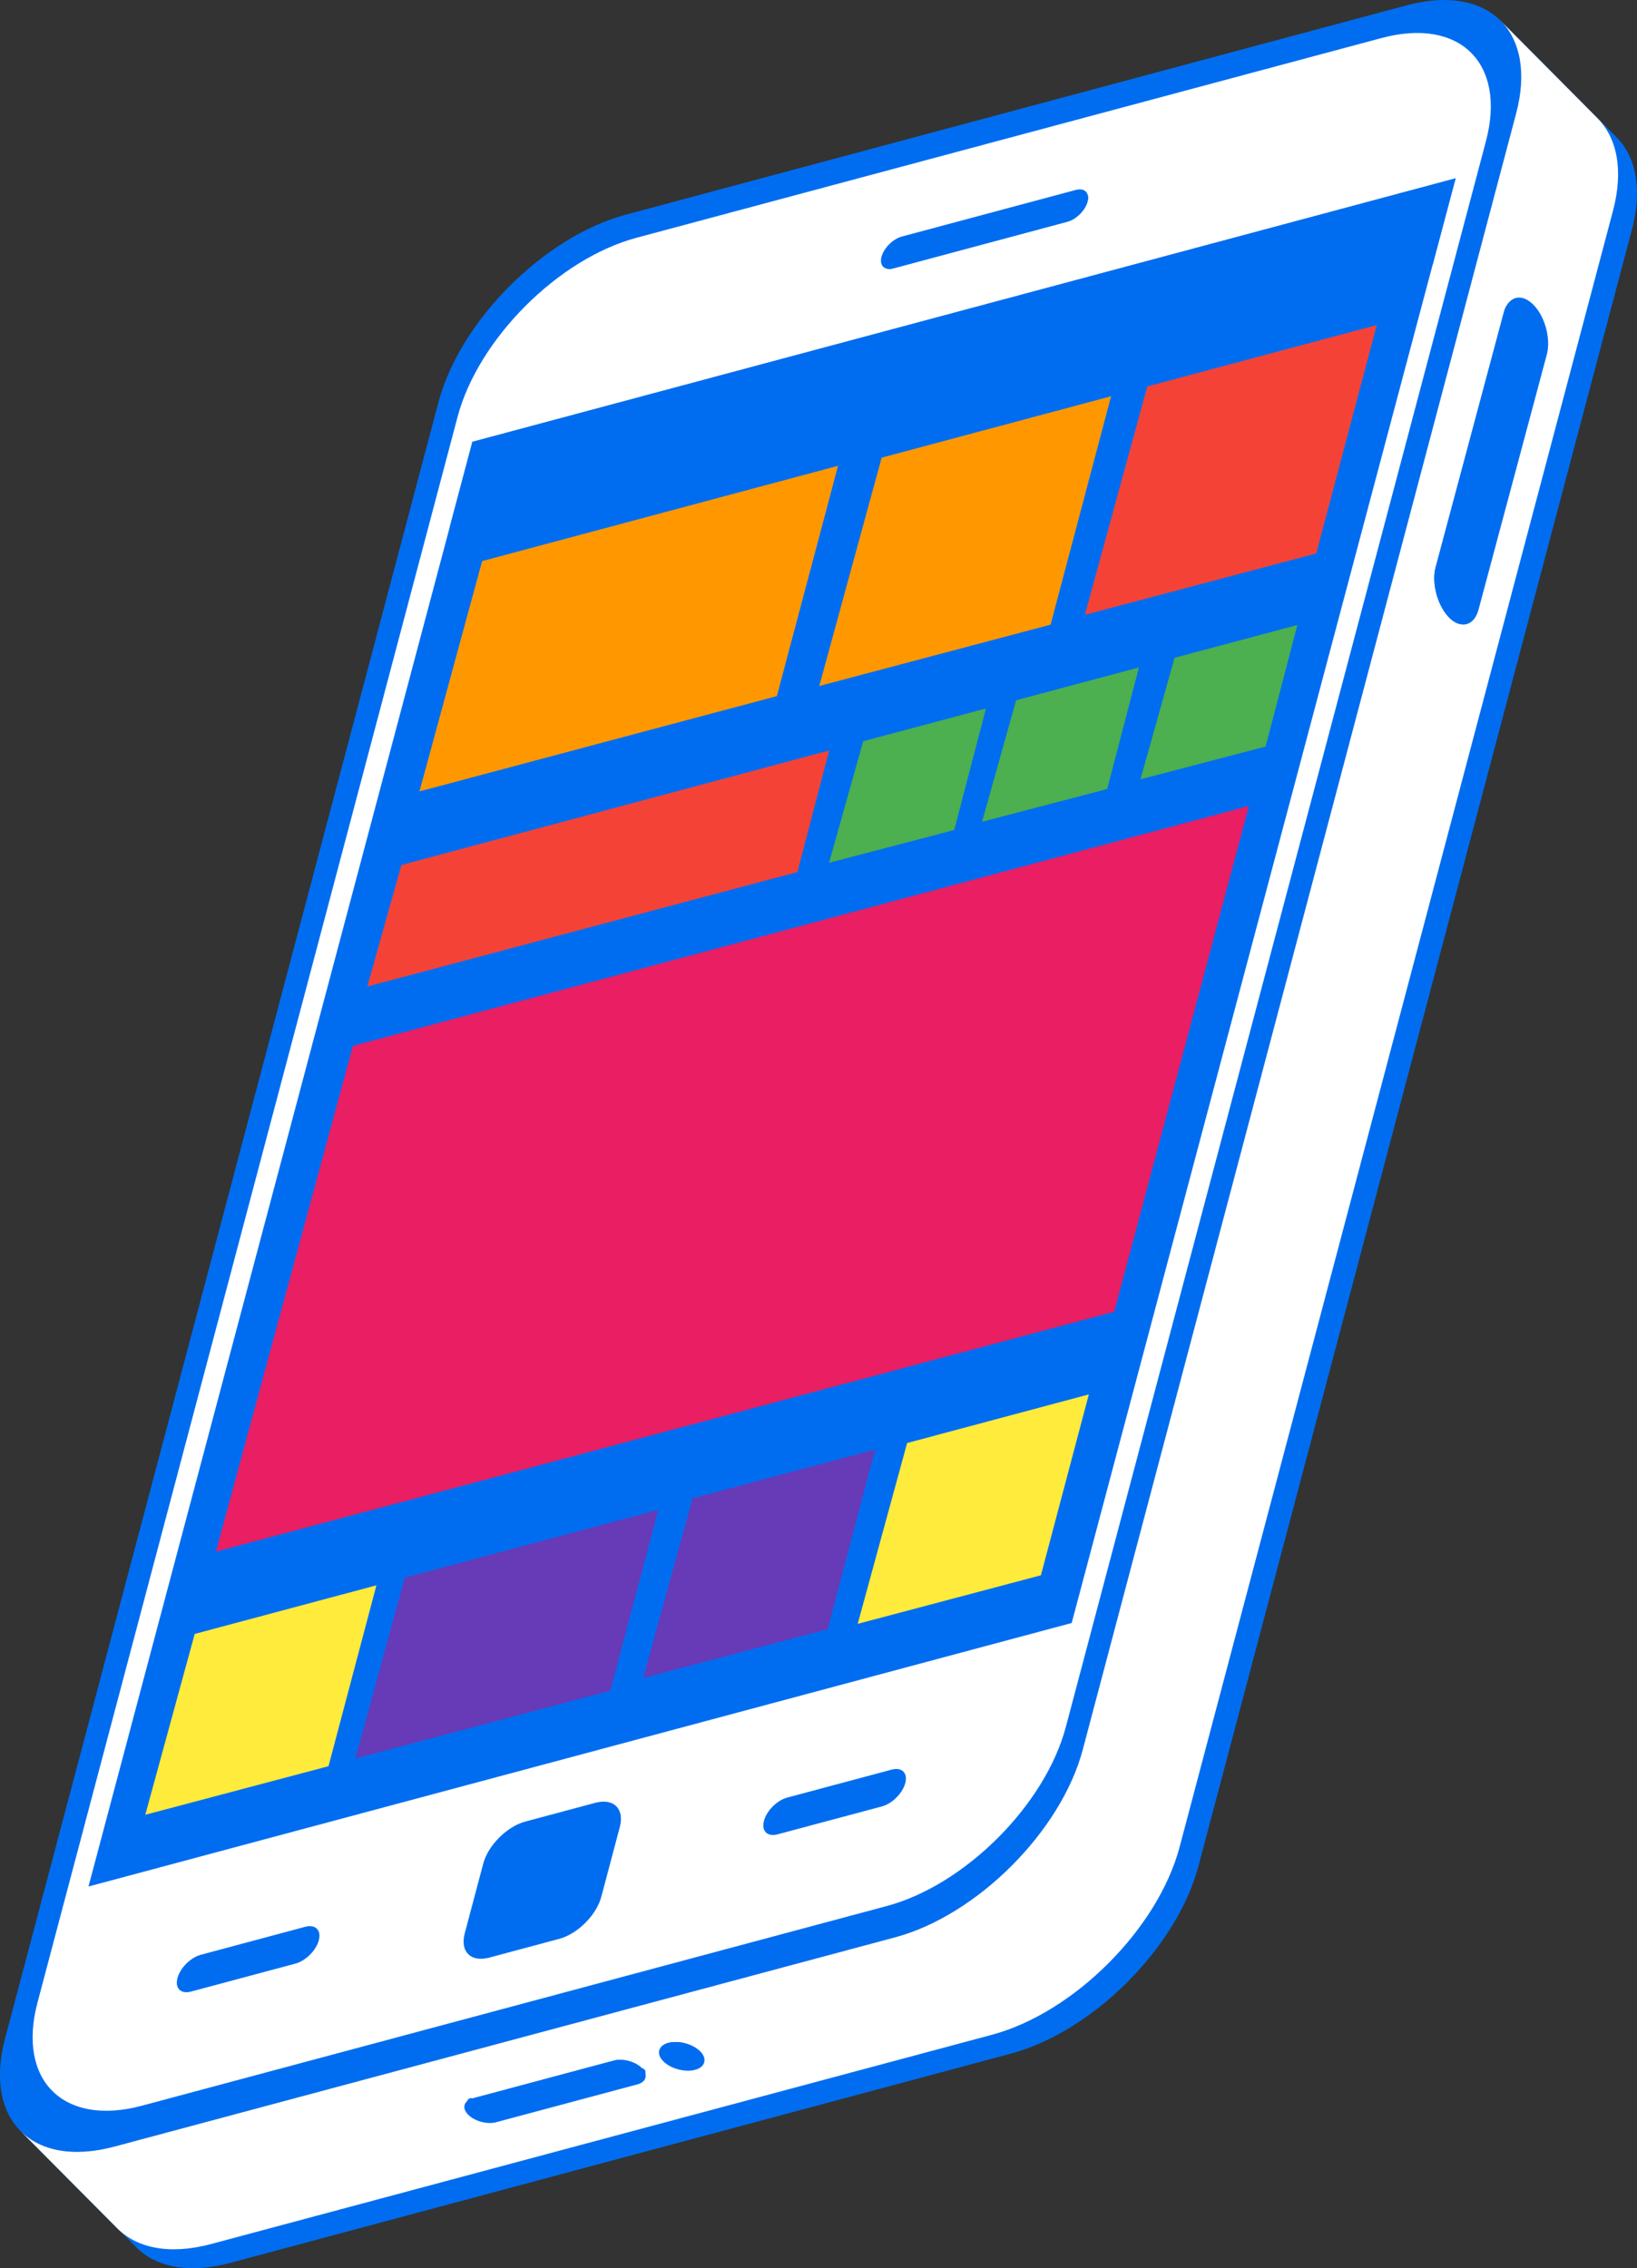 <svg xmlns="http://www.w3.org/2000/svg" viewBox="0 0 972.67 1347.46"><rect x="0" y="0" width="972.67" height="1347.46" fill="#333333" stroke="none"/><defs><style>.cls-1{fill:#006df0;}.cls-2{isolation:isolate;}.cls-3{fill:#fff;}.cls-4{fill:#673ab7;}.cls-5{fill:#ff9800;}.cls-6{fill:#ffeb3b;}.cls-7{fill:#f44336;}.cls-8{fill:#e91e63;}.cls-9{fill:#4caf50;}</style></defs><title>celular-teste</title><g id="Camada_2" data-name="Camada 2"><g id="Camada_1-2" data-name="Camada 1"><g id="_Grupo_" data-name="&lt;Grupo&gt;"><g id="_Grupo_2" data-name="&lt;Grupo&gt;"><path id="_Caminho_" data-name="&lt;Caminho&gt;" class="cls-1" d="M912.09,78.62l-257.5,972c-12.85,48.52-62.81,98.47-111.53,111.53L79.24,1286.46c-24.52,6.57-44.06,2.55-55.8-9.25L81,1335.06c11.73,11.8,31.28,15.82,55.8,9.25L600.6,1220c48.72-13.05,98.67-63,111.53-111.53l257.5-972c6.39-24.12,2.42-43.34-9.16-55L902.94,23.63C914.52,35.28,918.48,54.5,912.09,78.62Z"/><g id="_Grupo_3" data-name="&lt;Grupo&gt;"><g id="_Grupo_4" data-name="&lt;Grupo&gt;" class="cls-2"><path id="_Caminho_2" data-name="&lt;Caminho&gt;" class="cls-1" d="M900.86,67.38l-257.5,972c-12.85,48.52-62.81,98.47-111.53,111.53L68,1275.22c-24.52,6.57-44.06,2.55-55.8-9.25l57.53,57.86c11.73,11.8,31.28,15.82,55.8,9.25L589.36,1208.8c48.72-13.05,98.67-63,111.53-111.53l257.5-972c6.39-24.12,2.42-43.34-9.16-55L891.7,12.39C903.28,24,907.24,43.27,900.86,67.38Z"/><g id="_Grupo_5" data-name="&lt;Grupo&gt;"><path id="_Caminho_3" data-name="&lt;Caminho&gt;" class="cls-1" d="M835.89,3.15c48.72-13.05,77.83,15.68,65,64.24l-257.5,972c-12.85,48.52-62.81,98.47-111.53,111.53L68,1275.22C19.28,1288.28-9.81,1259.5,3,1211l257.5-972c12.86-48.56,62.81-98.47,111.53-111.53Z"/></g></g></g><g id="_Grupo_6" data-name="&lt;Grupo&gt;"><path id="_Caminho_4" data-name="&lt;Caminho&gt;" class="cls-3" d="M820.91,22.59c46.49-12.46,74.27,15,62,61.3l-249.6,942c-12.27,46.3-59.93,94-106.42,106.42L84.28,1250.94c-46.49,12.46-74.26-15-62-61.3l249.6-942c12.27-46.33,59.93-94,106.42-106.42Z"/></g><path id="_Caminho_5" data-name="&lt;Caminho&gt;" class="cls-3" d="M900.86,67.38l-257.5,972c-12.85,48.52-62.81,98.47-111.53,111.53L68,1275.22c-24.52,6.57-44.06,2.55-55.8-9.25l57.53,57.86c11.73,11.8,31.28,15.82,55.8,9.25L589.36,1208.8c48.72-13.05,98.67-63,111.53-111.53l257.5-972c6.39-24.12,2.42-43.34-9.16-55L891.7,12.39C903.28,24,907.24,43.27,900.86,67.38Z"/><g id="_Grupo_7" data-name="&lt;Grupo&gt;"><polygon id="_Caminho_6" data-name="&lt;Caminho&gt;" class="cls-1" points="864.89 105.94 636.78 964.17 52.58 1120.71 280.69 262.47 864.89 105.94"/><g id="_Grupo_8" data-name="&lt;Grupo&gt;"><polygon id="_Caminho_7" data-name="&lt;Caminho&gt;" class="cls-1" points="864.89 105.94 851.41 156.68 267.14 313.45 280.69 262.47 864.89 105.94"/></g></g><g id="_Grupo_9" data-name="&lt;Grupo&gt;"><g id="_Grupo_10" data-name="&lt;Grupo&gt;"><path id="_Caminho_8" data-name="&lt;Caminho&gt;" class="cls-1" d="M911,180.94c7,6.94,10.65,20.42,8,30L878.53,362.1c-1.91,7.08-6.58,10.12-11.75,8.49a14.28,14.28,0,0,1-5.63-3.65c-7-7-10.69-20.53-8.07-30.15l40.45-151.15a14.69,14.69,0,0,1,2.87-5.77C900,175.56,905.71,175.67,911,180.94Z"/></g><g id="_Grupo_11" data-name="&lt;Grupo&gt;"><path id="_Caminho_9" data-name="&lt;Caminho&gt;" class="cls-1" d="M902.13,183.56c7,7,10.65,20.42,8.07,30.08L869.72,364.75a14.38,14.38,0,0,1-2.94,5.84,14.28,14.28,0,0,1-5.63-3.65c-7-7-10.69-20.53-8.07-30.15l40.45-151.15a14.69,14.69,0,0,1,2.87-5.77A14.55,14.55,0,0,1,902.13,183.56Z"/></g></g><g id="_Grupo_12" data-name="&lt;Grupo&gt;"><g id="_Grupo_13" data-name="&lt;Grupo&gt;"><path id="_Caminho_10" data-name="&lt;Caminho&gt;" class="cls-1" d="M646.37,116.08a7.62,7.62,0,0,1-.19,3.68c-1.36,5.2-6.71,10.54-11.94,11.94l-103.5,27.75a8.17,8.17,0,0,1-3.71.19c-2.85-.6-4.25-3.3-3.25-7.09,1.4-5.2,6.74-10.54,12-12l103.52-27.73C643.06,111.85,645.75,113.21,646.37,116.08Z"/></g><g id="_Grupo_14" data-name="&lt;Grupo&gt;"><path id="_Caminho_11" data-name="&lt;Caminho&gt;" class="cls-1" d="M646.37,116.08a7.62,7.62,0,0,1-.19,3.68c-1.36,5.2-6.71,10.54-11.94,11.94l-103.5,27.75a8.17,8.17,0,0,1-3.71.19,7.38,7.38,0,0,1,.16-3.68c1.38-5.22,6.72-10.56,12-12l103.5-27.75A8,8,0,0,1,646.37,116.08Z"/></g></g><g id="_Grupo_15" data-name="&lt;Grupo&gt;"><g id="_Grupo_16" data-name="&lt;Grupo&gt;"><path id="_Caminho_12" data-name="&lt;Caminho&gt;" class="cls-1" d="M353.68,1071c10.94-2.93,17.48,3.49,14.6,14.39l-11,41.42c-2.89,10.9-14.09,22.08-25,25l-41.59,11.14c-10.91,2.92-17.45-3.5-14.56-14.4l11-41.42c2.89-10.9,14.09-22.08,25-25Z"/></g><g id="_Grupo_17" data-name="&lt;Grupo&gt;"><path id="_Caminho_13" data-name="&lt;Caminho&gt;" class="cls-1" d="M529.81,1051.28c6.05-1.62,9.68,1.94,8.08,8s-7.81,12.23-13.86,13.85L462,1089.72c-6.05,1.62-9.68-1.94-8.08-8s7.81-12.23,13.86-13.85Z"/></g><g id="_Grupo_18" data-name="&lt;Grupo&gt;"><path id="_Caminho_14" data-name="&lt;Caminho&gt;" class="cls-1" d="M181.35,1144.65c6.05-1.62,9.68,1.94,8.08,8s-7.81,12.23-13.86,13.85l-62.05,16.63c-6.05,1.62-9.68-1.94-8.08-8s7.81-12.23,13.86-13.85Z"/></g></g><g id="_Grupo_19" data-name="&lt;Grupo&gt;"><g id="_Grupo_20" data-name="&lt;Grupo&gt;"><path id="_Caminho_15" data-name="&lt;Caminho&gt;" class="cls-1" d="M278.2,1256.27c3.85,3.89,11.33,5.91,16.67,4.46l83.83-22.46c3.93-1.06,5.61-3.65,4.71-6.52a7.92,7.92,0,0,0-2-3.12c-3.91-3.91-11.39-5.93-16.73-4.48l-83.85,22.44a8.14,8.14,0,0,0-3.2,1.59C275.21,1250.19,275.27,1253.35,278.2,1256.27Z"/></g><g id="_Grupo_21" data-name="&lt;Grupo&gt;"><path id="_Caminho_16" data-name="&lt;Caminho&gt;" class="cls-1" d="M279.65,1251.36c3.89,3.89,11.33,5.91,16.69,4.48l83.83-22.46a2.47,2.47,0,1,0,1.22-4.75c-3.91-3.91-11.39-5.93-16.73-4.48l-83.85,22.44a2.47,2.47,0,1,0-1.16,4.77Z"/></g></g><g id="_Grupo_22" data-name="&lt;Grupo&gt;"><g id="_Grupo_23" data-name="&lt;Grupo&gt;"><path id="_Caminho_17" data-name="&lt;Caminho&gt;" class="cls-1" d="M416,1218.69a8.47,8.47,0,0,1,2.46,4.17c.63,3-1.28,5.63-5.45,6.75-6,1.62-14.48-.65-18.87-5.07-2.95-2.95-3.31-6.14-1.4-8.4a8.65,8.65,0,0,1,4.38-2.51C403.15,1212,411.6,1214.28,416,1218.69Z"/></g><g id="_Grupo_24" data-name="&lt;Grupo&gt;"><path id="_Caminho_18" data-name="&lt;Caminho&gt;" class="cls-1" d="M416,1218.69a8.47,8.47,0,0,1,2.46,4.17,8.36,8.36,0,0,1-4.39,2.52c-6,1.62-14.49-.63-18.88-5.06a8.29,8.29,0,0,1-2.44-4.19,8.65,8.65,0,0,1,4.38-2.51C403.15,1212,411.6,1214.28,416,1218.69Z"/></g></g><polygon id="_Caminho_19" data-name="&lt;Caminho&gt;" class="cls-4" points="391.12 896.92 362.65 1004.37 211.15 1044.66 240.53 937.22 391.12 896.92"/><polygon id="_Caminho_20" data-name="&lt;Caminho&gt;" class="cls-5" points="497.94 276.72 461.6 413.54 249.23 470.14 286.47 333.33 497.94 276.72"/><polygon id="_Caminho_21" data-name="&lt;Caminho&gt;" class="cls-6" points="223.66 941.79 195.19 1049.24 86.32 1078.1 115.69 970.67 223.66 941.79"/><polygon id="_Caminho_22" data-name="&lt;Caminho&gt;" class="cls-6" points="646.96 828.37 618.49 935.82 509.62 964.68 538.99 857.25 646.96 828.37"/><polygon id="_Caminho_23" data-name="&lt;Caminho&gt;" class="cls-7" points="818.03 193.12 782.08 328.8 644.62 365.24 681.7 229.58 818.03 193.12"/><polygon id="_Caminho_24" data-name="&lt;Caminho&gt;" class="cls-5" points="660.19 235.41 624.24 371.09 486.78 407.53 523.86 271.88 660.19 235.41"/><polygon id="_Caminho_25" data-name="&lt;Caminho&gt;" class="cls-7" points="492.65 445.85 473.8 518.06 218.24 586.06 238.49 513.87 492.65 445.85"/><polygon id="_Caminho_26" data-name="&lt;Caminho&gt;" class="cls-8" points="742.06 478.78 662.05 779.24 128.28 921.78 209.69 621.35 742.06 478.78"/><polygon id="_Caminho_27" data-name="&lt;Caminho&gt;" class="cls-9" points="770.86 371.3 752 443.52 677.64 462.96 697.89 390.77 770.86 371.3"/><polygon id="_Caminho_28" data-name="&lt;Caminho&gt;" class="cls-9" points="676.72 396.52 657.87 468.74 583.51 488.19 603.76 415.99 676.72 396.52"/><polygon id="_Caminho_29" data-name="&lt;Caminho&gt;" class="cls-9" points="585.83 420.88 566.98 493.1 492.62 512.54 512.87 440.35 585.83 420.88"/><polygon id="_Caminho_30" data-name="&lt;Caminho&gt;" class="cls-4" points="519.96 861.13 491.76 967.88 382.17 996.86 411.5 890.13 519.96 861.13"/></g></g></g></g></svg>